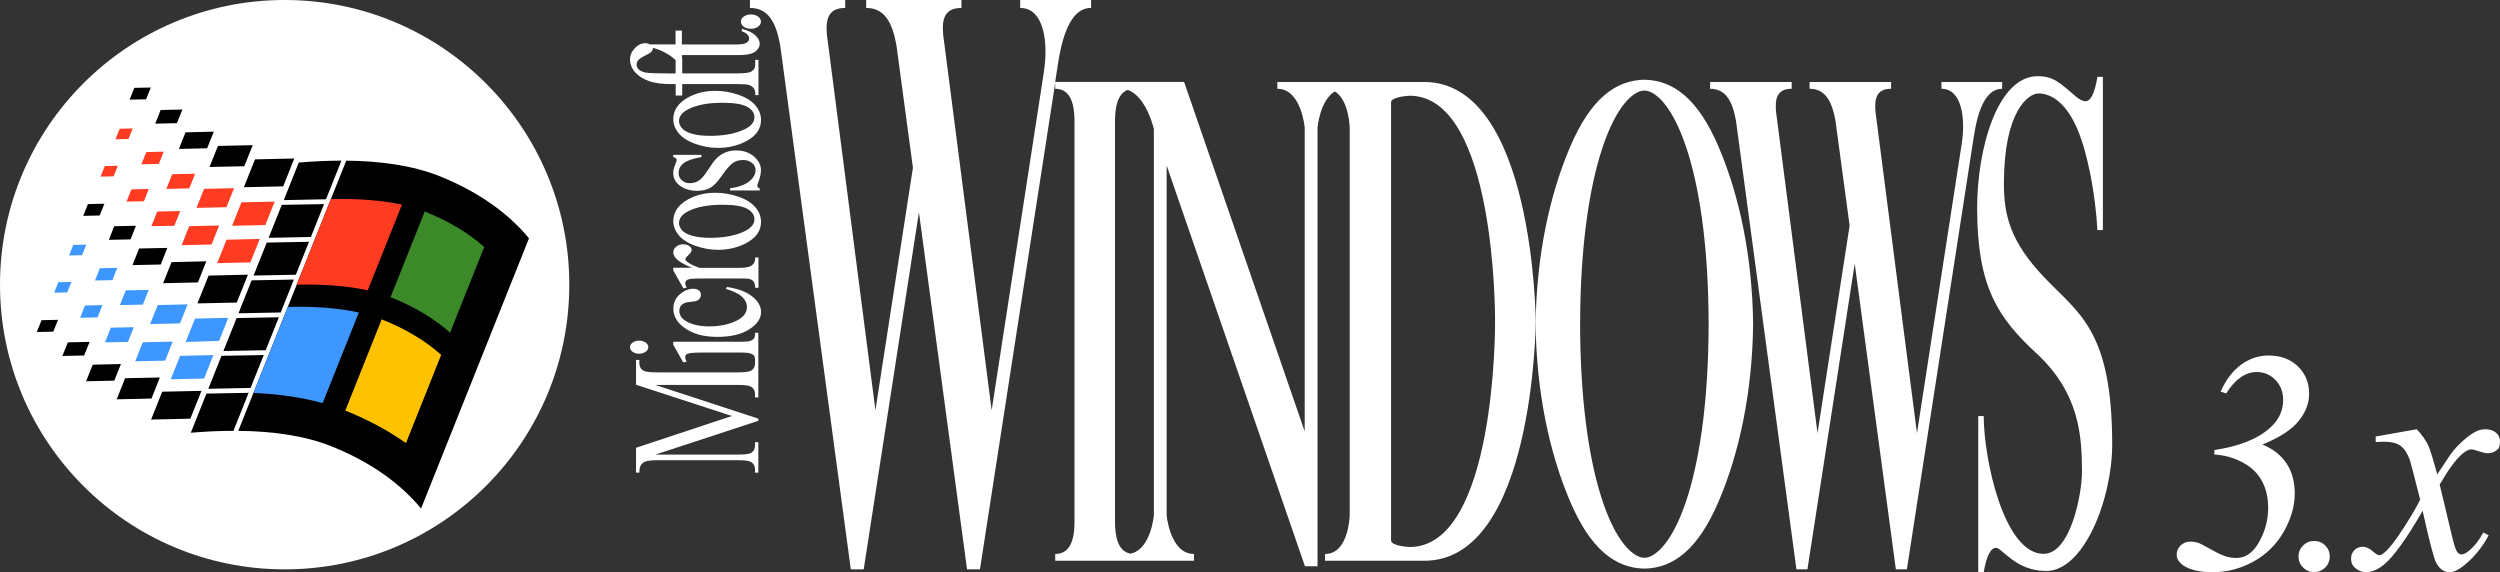 <?xml version="1.0" encoding="utf-8"?>
<!-- Generator: Adobe Illustrator 26.5.0, SVG Export Plug-In . SVG Version: 6.00 Build 0)  -->
<svg version="1.1" id="Layer_1" xmlns="http://www.w3.org/2000/svg" xmlns:xlink="http://www.w3.org/1999/xlink" x="0px" y="0px"
	 viewBox="0 0 3839 878.6" style="enable-background:new 0 0 3839 878.6;" xml:space="preserve">
<rect x="0" y="0" width="3839" height="878.6" fill="#333333" stroke="none"/>
<style type="text/css">
	.st0{fill:#FFFFFF;}
	.st1{fill:none;stroke:#231F20;stroke-width:2.673;stroke-miterlimit:10;}
	.st2{fill:#3E96FF;}
	.st3{fill:#FF3C22;}
	.st4{fill:#3C8929;}
	.st5{fill:#FFC200;}
	.st6{fill:none;stroke:#231F20;stroke-width:3.217;stroke-miterlimit:10;}
	.st7{fill:none;stroke:#231F20;stroke-width:3.265;stroke-miterlimit:10;}
	.st8{fill:none;stroke:#231F20;stroke-width:2.646;stroke-miterlimit:10;}
	.st9{fill:none;stroke:#231F20;stroke-width:3.184;stroke-miterlimit:10;}
	.st10{fill:none;stroke:#231F20;stroke-width:3.231;stroke-miterlimit:10;}
	.st11{fill:none;stroke:#231F20;stroke-width:2.077;stroke-miterlimit:10;}
	.st12{fill:none;stroke:#231F20;stroke-width:1.917;stroke-miterlimit:10;}
	.st13{fill:none;stroke:#231F20;stroke-width:2.029;stroke-miterlimit:10;}
	.st14{fill:none;stroke:#231F20;stroke-width:1.869;stroke-miterlimit:10;}
</style>
<g>
	<g>
		<path class="st0" d="M1157.7,519.9c-1.3,1.6-3.3,2.8-5.9,3.7c-2.6,0.8-7.9,1.2-15.9,1.2h-102.1v4.4l15.5,27.4l5-1.4
			c-1.4-2.6-2.1-4.9-2.1-6.7c0-1.7,0.6-3.1,1.7-4.1c1.2-1,3.2-1.7,6.2-2.2c4.1-0.6,13-0.9,26.8-0.9h49c7.9,0,13.2,0.4,16,1.3
			c2.8,0.9,4.8,2.1,6,3.6c1,1.2,1.5,3.4,1.7,6.5h-0.1v4.7c0,5.3-1.9,9.2-5.8,11.6c-2.9,1.9-10.1,2.8-21.6,2.8h-122.9
			c-10.5,0-17.3-0.7-20.2-2.2c-4.8-2.4-7.2-6.4-7.2-12.2v-4.7h-5.1v38.1l147.2,48l-147.2,48.8v38.1h5.1c0-5.5,0.9-9.5,2.7-11.9
			c1.8-2.5,4-4.2,6.7-5.1c3.7-1.3,9.7-2,18-2H1132c10.5,0,17.3,0.7,20.2,2.2c4.8,2.4,7.2,6.4,7.2,12.1v4.8h5.1v-46.8h-5.1v4.8
			c0,5.3-1.9,9.2-5.8,11.6c-2.9,1.8-10.1,2.7-21.6,2.7h-125.7l158.2-51.9v-3.3l-158.2-51.8H1132c10.5,0,17.3,0.7,20.2,2.2
			c4.8,2.3,7.2,6.3,7.2,12.1v4.8h5.1v-54.7v-2.4V511h-5C1159.6,515.3,1159,518.3,1157.7,519.9z"/>
		<path class="st0" d="M991.4,540.2c2.8-2,4.2-4.4,4.2-7.1c0-2.8-1.4-5.1-4.2-7.1c-2.8-1.9-6.1-2.9-10-2.9c-3.9,0-7.2,1-9.9,2.9
			c-2.7,1.9-4.1,4.3-4.1,7.1c0,2.8,1.4,5.2,4.1,7.2c2.7,1.9,6,2.9,9.9,2.9C985.3,543.1,988.6,542.1,991.4,540.2z"/>
		<path class="st0" d="M1155,455.1c-9-7.1-21.9-11.9-38.6-14.4l-1.9,2.9c11.2,3.4,18.9,7,23.2,10.6c6.2,5.2,9.3,11,9.3,17.4
			c0,9.1-5.8,16.2-17.4,21.6c-11.6,5.3-25,8-40.2,8c-14.9,0-26.9-2.7-35.9-8c-6.8-4-10.3-9.3-10.3-16c0-4.1,1.4-7.3,4.2-9.6
			c2.9-2.3,7-3.7,12.5-4c5.5-0.4,9.2-1.1,11.1-2.2c3.5-2,5.3-4.9,5.3-8.8c0-2.9-1.1-5.2-3.3-6.8c-2.2-1.6-5-2.4-8.5-2.4
			c-7.1,0-14,2.9-20.6,8.6c-6.6,5.7-9.9,13.1-9.9,22c0,11.9,6.2,22.1,18.7,30.6c12.5,8.5,28.7,12.7,48.7,12.7
			c20.6,0,37-3.8,49.1-11.5c12.1-7.7,18.2-16.6,18.2-27C1168.5,470.1,1164,462.2,1155,455.1z"/>
		<path class="st0" d="M1057.3,391.6c3.2-2.9,4.8-5.5,4.8-7.8c0-2.4-1.2-4.4-3.7-6.1c-2.5-1.7-5.5-2.6-9.2-2.6
			c-4.1,0-7.7,1.2-10.7,3.6c-3.1,2.4-4.6,5.4-4.6,9c0,8,9.5,15.8,28.6,23.4h-28.6v4.2l15.5,27.5l5-1c-1.4-2.6-2.1-4.9-2.1-6.9
			c0-1.7,0.6-3.2,1.9-4.3c1.3-1.2,3.4-1.9,6.2-2.4c2.8-0.4,11.6-0.6,26.4-0.6h49.2c7.4,0,11.9,0.2,13.5,0.5c3.2,0.7,5.6,1.8,7.1,3.5
			c2,2.2,3.1,5.7,3.1,10.3h5v-46.5h-5c0,4.1-0.8,7.2-2.5,9.4c-1.7,2.2-3.7,3.7-6.2,4.6c-3.6,1.3-8.9,1.9-16,1.9H1074
			c-8.7-3.2-14.9-6.2-18.7-9.2c-1.8-1.4-2.8-2.7-2.8-3.9C1052.5,396.6,1054.1,394.5,1057.3,391.6z"/>
		<path class="st0" d="M1133.3,301.8c-11.7-3.9-23.2-5.8-34.5-5.8c-16.2,0-30.5,3.5-43,10.6c-14.6,8.3-21.9,19.4-21.9,33.1
			c0,7.5,2.8,14.7,8.3,21.4c5.5,6.7,14,12.2,25.5,16.3c11.5,4.1,23.1,6.2,34.7,6.2c16,0,30.4-3.4,43.3-10.2
			c15.3-8.1,22.9-18.9,22.9-32.6c0-8.4-3-16-8.9-22.8C1153.7,311.1,1144.9,305.7,1133.3,301.8z M1138.5,357.3
			c-13.4,5.3-29.4,7.9-47.9,7.9c-11.5,0-20.8-1.1-28.2-3.3c-7.3-2.2-12.4-5-15.3-8.6c-2.9-3.5-4.4-7.1-4.4-10.6
			c0-7.3,4.4-13.2,13.3-17.9c12.9-6.9,30.7-10.4,53.3-10.4c18,0,30.7,2.1,38.1,6.2c7.4,4.2,11.1,9.5,11.1,15.9
			C1158.6,345.1,1151.9,352,1138.5,357.3z"/>
		<path class="st0" d="M1157.9,240.4c-7.1-6.2-16.4-9.4-27.9-9.4c-15,0-27,6.7-36.2,20.1l-9.8,14.5c-4.3,6.3-8.3,10.4-12.1,12.5
			c-3.7,2.1-8.1,3.2-13.3,3.2c-4.2,0-8-1.4-11.4-4.3c-3.4-2.8-5.1-6.6-5.1-11.2c0-6.1,2.5-11.1,7.3-15c4.9-3.9,14.1-7.2,27.7-9.7
			v-3.3h-43.3v3.3c2.2,0.8,3.7,1.5,4.3,2.1c0.6,0.6,1,1.4,1,2.5c0,1.1-0.7,3.4-2.1,6.7c-2.1,5.1-3.2,9.4-3.2,13
			c0,8.1,3.5,14.8,10.5,19.9c7,5.1,15.8,7.7,26.2,7.7c8,0,14.7-1.5,20-4.5c5.4-3,11.4-9.2,18-18.8c6.7-9.6,12.2-16,16.5-19.2
			c4.3-3.2,9.7-4.8,16.1-4.8c5.3,0,9.8,1.4,13.5,4.3c3.7,2.9,5.6,6.6,5.6,11.1c0,6.5-3.3,12.3-9.8,17.5c-6.6,5.2-16.3,8.8-29.3,10.6
			v3.3h45.4v-3.3c-2.4-0.9-3.6-2-3.6-3.6c0-1.4,0.5-3.2,1.4-5.4c2.8-7.1,4.2-13.5,4.2-19C1168.5,253.7,1165,246.7,1157.9,240.4z"/>
		<path class="st0" d="M1133.3,145.3c-11.7-3.9-23.2-5.8-34.5-5.8c-16.2,0-30.5,3.5-43,10.6c-14.6,8.3-21.9,19.4-21.9,33.1
			c0,7.5,2.8,14.7,8.3,21.4c5.5,6.7,14,12.2,25.5,16.3c11.5,4.1,23.1,6.2,34.7,6.2c16,0,30.4-3.4,43.3-10.2
			c15.3-8.1,22.9-18.9,22.9-32.6c0-8.4-3-16-8.9-22.8C1153.7,154.6,1144.9,149.2,1133.3,145.3z M1138.5,200.7
			c-13.4,5.3-29.4,7.9-47.9,7.9c-11.5,0-20.8-1.1-28.2-3.3c-7.3-2.2-12.4-5-15.3-8.6c-2.9-3.5-4.4-7.1-4.4-10.6
			c0-7.3,4.4-13.2,13.3-17.9c12.9-6.9,30.7-10.4,53.3-10.4c18,0,30.7,2.1,38.1,6.2c7.4,4.2,11.1,9.4,11.1,15.9
			C1158.6,188.6,1151.9,195.5,1138.5,200.7z"/>
		<path class="st0" d="M997.1,124.7c8.8,2.9,19.5,4.4,32.2,4.4h8.3v17.6h10v-17.6h83.5c9.1,0,15.2,0.4,18.3,1.2
			c3.1,0.8,5.6,2.3,7.5,4.5c1.8,2.2,2.8,4.6,2.8,7.2v4.1h5V91.9h-5v8.2c0,4.1-2,7.4-6.1,9.8c-3.1,1.9-10.6,2.8-22.5,2.8h-83.5V89.3
			h-0.3v-4.7h85.4c9.2,0,15.9-0.7,20.3-2.1c4.4-1.4,7.8-3.5,10.1-6.4c2.4-2.9,3.5-5.9,3.5-8.9c0-4.5-2.3-8.9-6.9-13.1
			c-4.6-4.2-11.4-7.5-20.5-9.8v3.9c3.7,1.1,6.5,2.7,8.4,4.8c1.9,2,2.8,4.2,2.8,6.3c0,2.6-1.4,4.8-4.3,6.5c-2.9,1.7-8.4,2.5-16.6,2.5
			h-82.4V47h-9.7v21.2h-39.7c-2.1-1.3-4.4-1.9-6.8-1.9c-5.2,0-9.8,1.9-14,5.7c-6.3,5.8-9.4,12.2-9.4,19.1c0,7.5,2.7,14.2,8.1,20.2
			C981.2,117.3,988.3,121.8,997.1,124.7z M980.3,92.2c1.8-2,5.2-4.3,10.2-6.7c5-2.4,8.3-4.5,9.8-6.2c1.5-1.7,2.3-3.3,2.3-4.8
			c0-0.4-0.1-0.8-0.2-1.2c5.8,1.8,10,3.2,12.6,4.4c6.7,3,12.4,6.4,17.3,10.2c2,1.5,3.7,3.1,5.2,4.6v20.3h-9.2
			c-19.8,0-32.1-0.5-36.8-1.4c-4.8-0.9-8.3-2.4-10.5-4.6c-2.3-2.1-3.4-4.7-3.4-7.7C977.6,96.5,978.5,94.2,980.3,92.2z"/>
		<path class="st0" d="M1164,25.4c-3-2.1-6.6-3.2-10.9-3.2s-7.9,1.1-10.9,3.2c-3,2.1-4.5,4.7-4.5,7.8c0,3,1.5,5.6,4.4,7.8
			c3,2.1,6.6,3.2,11,3.2c4.3,0,7.9-1.1,10.9-3.2c3-2.1,4.5-4.7,4.5-7.8C1168.5,30.1,1167,27.6,1164,25.4z"/>
		<path class="st0" d="M3139.2,426c-52.4-55-62-95.8-62-144.1c0-110.8,37.3-138.4,53.1-138.4c21.9,0,44,17.6,59.9,55.1
			c15.9,37.4,27.5,100.1,30.6,154.7h8.4V118h-8.4c-4.1,25-10.2,37.4-18.2,37.4c-4.6,0-9.9-2.7-15.9-8.1
			c-23.8-20.2-33.3-30.3-57.6-30.3c-61.7,0-93,110.9-93,202.6c0,120.7,31.8,168.2,91,222.9c65.5,60.5,70,125.6,70,182.3
			c0,33.1-17.3,125.7-59,125.7c-60.8,0-91.9-145.6-91.9-211.6h-8.4v239.7h8.4c4.4-25,10.7-37.4,18.9-37.4c9.3,0,29.9,35.6,77.2,35.6
			c57.3,0,101.2-109.3,101.2-194.7C3243.3,507.2,3192.4,481.8,3139.2,426z"/>
		<path class="st0" d="M2187,125.9h-71.8h-12.6H2065h-30.5h-19h-4.5h-49.5v10.4c36.8,0,42,59.5,42,59.5v466.7l-185.2-536.7h-27.2
			h-15.8h-0.3h-3.2h-30.1h-20.6h-9h-24.4h-13.6h-24.4h-29.4l4.5-28.8v0c7.7-50.1,22.6-84.9,50.7-84.9V0h-45.9h-17.1h-45.9l0,12.2
			c36.7,0,43.4,53,36.4,98.2l0,0L1522.8,630L1452,81.7l0,0c0,0,0,0,0,0l-3.7-28.4c-2-22.4,1.2-41.1,28.1-41.1l0-12.2h-55h-8h-20.3
			h-5.9h-57.1v12.2c27.7,0,39.9,21.3,46.4,56.8l25.4,188.6L1344.3,630l-70.8-548.3l0,0c0,0,0,0,0,0l-3.7-28.4
			c-2-22.4,1.2-41.1,28.1-41.1l0-12.2h-53.4h-9.6h-20.3h-4.3h-58.7l0,12.2c27.7,0,39.9,21.3,46.4,56.8l108.5,805.3l0,0h0h19.8h0
			l84.8-548.4l73.9,548.4v0h0h19.8h0l115.6-747.2v9.2c25.9,0,29.2,28.3,29.6,47.9v618.6c-0.3,19.7-3.6,47.9-29.6,47.9v10.4h29.6l0,0
			h62.3l0,0h17.7l0,0h49.5h4.5h49.5v-10.4c-36.8,0-42-59.5-42-59.5V254.1l212.4,615.5v0h19.3v-60.4h0v-90.7h0V195.8
			c0,0,3.7-41.9,26.6-55.4c22,13.5,22.8,55.4,22.8,55.4v595.4c0,0-1.1,59.5-37.9,59.5v10.4h49.1h31.6h71.8
			c168.9,0,171.1-367.6,171.1-367.6S2355.8,125.9,2187,125.9z M1771.9,791.2c0,0-4.6,53-36.1,59c-20.5-4-23.3-29.3-23.6-47.4V184.2
			c0.3-16.7,2.7-39.7,19.4-46.2c29,10.1,40.2,59.9,40.3,60v0l0,0V791.2z M2164.6,840c0,0-28.5-1.3-28.5-10.2V157.2
			c0-8.9,28.5-10.2,28.5-10.2c132.5,0,131.2,342,131.2,342v9C2295.8,498,2297.2,840,2164.6,840z"/>
		<path class="st0" d="M2525.1,122.4c-44.3,0.9-82.4,28.8-114.3,103.8c-31.4,73.8-51.5,167-52.7,271.6
			c1.2,104.6,21.3,197.8,52.7,271.6c31.9,75,70,102.8,114.3,103.8c44.3-0.9,82.4-28.8,114.3-103.8c31.4-73.8,51.5-167,52.7-271.6
			c-1.2-104.6-21.3-197.8-52.7-271.6C2607.5,151.2,2569.4,123.3,2525.1,122.4z M2533.3,854.9c-5.2,2.2-11.2,2.2-16.4,0
			c-41.8-17.2-90-131.7-90.5-357.1c0.6-225.4,48.8-339.9,90.5-357.1c5.2-2.2,11.2-2.2,16.4,0c41.8,17.2,90,131.7,90.5,357.1
			C2623.2,723.2,2575,837.6,2533.3,854.9z"/>
		<path class="st0" d="M3074.5,136.3l0-10.4h-39.3h-14.6h-39.3l0,10.4c31.4,0,37.1,45.4,31.2,84.1l0,0l-68.8,444.8l-63.7-493.7
			c-1.7-19.2,1-35.2,24-35.2l0-10.4h-47.1h-6.8h-17.4h-5h-48.9l0,10.4c23.7,0,34.1,18.2,39.7,48.6l21.8,161.5l-49.3,318.8
			l-63.7-493.7c-1.7-19.2,1-35.2,24-35.2l0-10.4h-45.8h-8.2h-17.4h-3.7H2626l0,10.4c23.7,0,34.1,18.2,39.7,48.6l92.9,689.4v0l0,0
			h16.9h0l72.6-469.5l63.2,469.5v0h0h16.9h0L3031.1,209l0,0C3037.7,166.1,3050.5,136.3,3074.5,136.3z"/>
		<path class="st0" d="M3529.7,646.6c10.8-13.4,16.2-27.3,16.2-41.8c0-17-5.8-31.1-17.2-42.2c-11.5-11.1-26.5-16.7-45.1-16.7
			c-15.3,0-29.3,4.7-42.2,14.1c-12.8,9.4-23.4,23.2-31.5,41.5l8.7,2.6c13.7-21.9,29.4-32.8,47-32.8c11.2,0,20.7,4.1,28.6,12.2
			c7.9,8.1,11.8,18.4,11.8,30.8c0,16.5-6.8,30.8-20.3,42.8c-18.7,16.9-47.2,28.2-85.3,34v6.9c15.9,0.9,30.6,5.1,43.9,12.4
			c13.4,7.3,23.2,16.9,29.4,28.7c6.2,11.8,9.3,25.3,9.3,40.4c0,18.6-4.6,36.1-13.8,52.6c-9.2,16.5-20.9,24.7-35.1,24.7
			c-5.8,0-11.5-0.9-17-2.7c-5.5-1.8-13.2-5.5-23-11c-9.8-5.5-16-8.7-18.5-9.5c-4.1-1.3-8.2-1.9-12.3-1.9c-5.8,0-10.7,2-14.8,5.9
			c-4,3.9-6,8.7-6,14.2c0,6.3,3.4,11.8,10.2,16.5c10.2,6.9,25.3,10.4,45.1,10.4c21.7,0,42.5-5.4,62.3-16.2
			c19.8-10.8,35.3-26.1,46.7-45.8c11.3-19.8,17-39.5,17-59.2c0-17.8-4.2-33-12.5-45.7c-8.4-12.7-20.7-22.4-37.1-29.2
			C3500.3,672,3518.9,660,3529.7,646.6z"/>
		<path class="st0" d="M3553.5,830.7c-6.6,0-12.2,2.3-16.9,7c-4.6,4.6-7,10.3-7,16.9c0,6.6,2.3,12.2,7,16.9c4.6,4.6,10.3,7,16.9,7
			c6.6,0,12.3-2.3,17-7c4.7-4.6,7.1-10.3,7.1-16.9c0-6.6-2.3-12.2-7-16.9C3566,833,3560.3,830.7,3553.5,830.7z"/>
		<path class="st0" d="M3781.4,696.7c5.2-4.4,9.7-6.6,13.5-6.6c2.5,0,7.5,1.3,14.9,3.8c3.8,1.4,7.3,2.1,10.6,2.1
			c5.7,0,10.7-2,15.1-5.9c2.4-2.2,3.5-6.3,3.5-12.3c0-5.2-2-9.6-6-13.2c-4-3.6-9.4-5.4-16.2-5.4c-4.6,0-8.7,0.8-12.5,2.4
			c-6,2.5-12.9,7.2-20.8,14.1c-7.9,6.9-14.6,14.1-20.1,21.6l-20.8,31.2c-6.5-24.1-11.1-39-13.9-44.7c-3.9-8.2-9.8-16.4-17.5-24.6
			l-63.1,11.1v8.5c4.7-0.3,8.9-0.5,12.5-0.5c11.3,0,19.9,2.1,25.8,6.4c5.8,4.3,10.5,11.5,14.2,21.7c0.8,2.2,6.1,22.4,15.8,60.7
			c-3.9,8.8-12.3,23.2-25,43c-12.8,19.8-22.8,32.8-30.2,38.7c-3,2.5-5.4,3.8-7.3,3.8c-2.2,0-5.4-1.8-9.5-5.4c-5.7-5-11-7.6-16.1-7.6
			c-5,0-9.3,1.7-12.8,5.2c-3.5,3.5-5.2,7.8-5.2,13c0,5.8,1.9,10.5,5.7,13.9c5.2,4.6,10.9,6.9,17.2,6.9c9,0,18.3-3.9,27.9-11.8
			c14.8-12.3,34.5-39.8,59.1-82.4c10.4,46.8,17.2,73.2,20.6,79.4c5.2,9.9,12.2,14.9,21,14.9c6,0,13.3-3.5,22-10.4
			c15.3-12.3,27.9-27.7,37.8-46.3l-8.3-4.3c-6.1,11.7-13.5,21.1-22.2,28.3c-4.4,3.6-8.3,5.4-11.6,5.4c-2,0-4.1-1.2-6.1-3.7
			c-2-2.4-4.6-9.9-7.6-22.3l-19.4-81.3C3759.9,720.8,3771.6,704.9,3781.4,696.7z"/>
	</g>
	<path class="st0" d="M437.1,874.3L437.1,874.3C195.7,874.3,0,678.6,0,437.1v0C0,195.7,195.7,0,437.1,0h0
		c241.4,0,437.1,195.7,437.1,437.1v0C874.3,678.6,678.6,874.3,437.1,874.3z"/>
	<g>
		<g>
			<polygon points="232,644.3 249.1,601.5 249.1,601.5 309.4,600.2 292.3,642.9 			"/>
			<polygon points="104.2,525.7 95.8,546.6 129.2,545.9 137.6,525 			"/>
			<polygon points="81.8,509.3 89.1,491.1 63.8,491.7 56.5,509.8 			"/>
			<polygon points="142.4,560 132.2,585.5 175.5,584.5 185.7,559 			"/>
			<polygon points="179.2,613.2 192.1,580.8 245.5,579.7 232.6,612 			"/>
		</g>
		<g>
			<polygon points="303.2,465.9 363.6,464.6 380.7,421.8 320.3,423.2 			"/>
			<polygon points="200.4,367.6 208.8,346.7 175.4,347.4 167.1,368.3 			"/>
			<polygon points="127.8,331.5 135,313.4 160.3,312.8 153.1,330.9 			"/>
			<polygon points="246.8,406.2 257,380.7 213.6,381.6 203.4,407.1 			"/>
			<polygon points="263.4,402.5 250.5,434.9 303.9,433.7 316.8,401.3 			"/>
		</g>
		<g>
			<g>
				<polygon class="st2" points="350.5,488.1 299.5,489.2 285.1,525.1 336.4,523.5 				"/>
			</g>
			<polygon class="st2" points="145.9,430.7 153.4,411.9 180.1,411.3 172.6,430.2 			"/>
			<polygon class="st2" points="112.5,376.1 106,392.3 126,391.9 132.5,375.7 			"/>
			<polygon class="st2" points="184.1,468.5 193.1,445.9 228.4,445.2 219.3,467.8 			"/>
			<polygon class="st2" points="288.1,467.4 276.4,496.6 230.5,497.6 242.2,468.4 			"/>
		</g>
		<g>
			<polygon class="st2" points="262.2,582.4 276.6,546.4 327.7,545.3 313.3,581.3 			"/>
			<polygon class="st2" points="157.3,468.5 149.8,487.4 123,488 130.5,469.1 			"/>
			<polygon class="st2" points="103.2,449.1 109.7,432.9 89.6,433.3 83.2,449.5 			"/>
			<polygon class="st2" points="161.2,525.8 170.2,503.2 205.5,502.4 196.5,525 			"/>
			<polygon class="st2" points="265.2,524.6 253.6,553.8 207.6,554.8 219.3,525.6 			"/>
		</g>
		<g>
			<polygon class="st3" points="398.9,366.9 384.5,402.9 333.5,404.1 347.9,368.1 			"/>
			<polygon class="st3" points="194.3,309.6 201.8,290.8 228.5,290.2 221,309 			"/>
			<polygon class="st3" points="154.4,271.2 160.9,255 180.9,254.6 174.4,270.8 			"/>
			<polygon class="st3" points="232.4,347.4 241.5,324.8 276.8,324.1 267.7,346.7 			"/>
			<polygon class="st3" points="336.5,346.3 324.8,375.5 278.9,376.5 290.5,347.3 			"/>
		</g>
		<g>
			<polygon class="st3" points="370.8,310.7 356.4,346.7 407.4,345.6 421.8,309.6 			"/>
			<polygon class="st3" points="217.1,252.3 224.7,233.5 251.4,232.9 243.9,251.7 			"/>
			<polygon class="st3" points="177.3,213.9 183.8,197.7 203.8,197.2 197.3,213.4 			"/>
			<polygon class="st3" points="255.4,290.1 264.4,267.5 299.7,266.7 290.6,289.3 			"/>
			<polygon class="st3" points="359.4,289 347.7,318.2 301.8,319.2 313.4,290 			"/>
		</g>
		<g>
			<g>
				<polygon points="451.9,243.4 434.9,286.2 374.5,287.5 391.6,244.7 				"/>
				<polygon points="271.7,189.1 280.1,168.2 246.7,168.9 238.4,189.9 				"/>
				<polygon points="206.3,134.9 199,153 224.3,152.5 231.6,134.4 				"/>
				<polygon points="274.7,228.7 284.9,203.2 328.3,202.2 318.1,227.7 				"/>
				<polygon points="334.7,224.1 321.7,256.4 375.1,255.3 388.1,222.9 				"/>
			</g>
		</g>
		<g>
			<polygon points="428.2,487.2 363.3,488.4 343.1,539 408,537.8 			"/>
			<polygon points="384.8,595.7 405,545.2 340.1,546.4 319.9,597 			"/>
			<path d="M317,604.4l-24,60.1c21.5-1.8,43.6-2.9,65.5-2.9l23.3-58.4L317,604.4z"/>
			<polygon points="366.2,481.1 386.4,430.5 451.3,429.3 431.1,479.8 			"/>
			<polygon points="454.3,421.9 389.4,423.1 409.6,372.5 474.5,371.3 			"/>
			<polygon points="477.4,363.9 412.5,365.2 432.7,314.6 497.6,313.4 			"/>
			<path d="M500.6,306l23.7-59.3c-22,0-44,1.1-65.5,2.9l-23,57.7L500.6,306z"/>
			<path d="M674.4,270.3c-41.7-16.6-91.8-23.1-142.7-23.6L365.9,661.6c50.9,0.5,101,7,142.7,23.6c68.9,27.5,111.7,63.9,138,95.7
				L812.3,366C786.1,334.2,743.3,297.8,674.4,270.3z"/>
		</g>
		<g>
			<path class="st4" d="M691.1,510.8c-24.3-21.6-54.8-39.9-91.1-54.4c-0.1,0-0.2-0.1-0.3-0.1l52.5-131.5c0.1,0,0.2,0.1,0.3,0.1
				c36.3,14.5,66.8,32.7,91.1,54.4L691.1,510.8z"/>
			<path class="st3" d="M508,305.7l-52.5,131.5c41.8-1,78.6,1.9,109.1,8.6l0.7-1.6l51.9-129.9C586.7,307.6,549.9,304.7,508,305.7z"
				/>
			<path class="st5" d="M586.1,490.4c0.1,0,0.2,0.1,0.3,0.1c36.3,14.5,66.8,32.7,91.1,54.4l-54.1,135.5
				c-27.4-19.3-58.4-36-92.9-49.8c-0.1,0-0.2-0.1-0.3-0.1L586.1,490.4z"/>
			<path class="st2" d="M441.9,471.3l-52.8,132.1c39.4,1.7,74.9,6.9,106.4,15.6l2.2-5.6l53.3-133.5
				C520.6,473.1,483.8,470.2,441.9,471.3z"/>
		</g>
	</g>
</g>
</svg>
